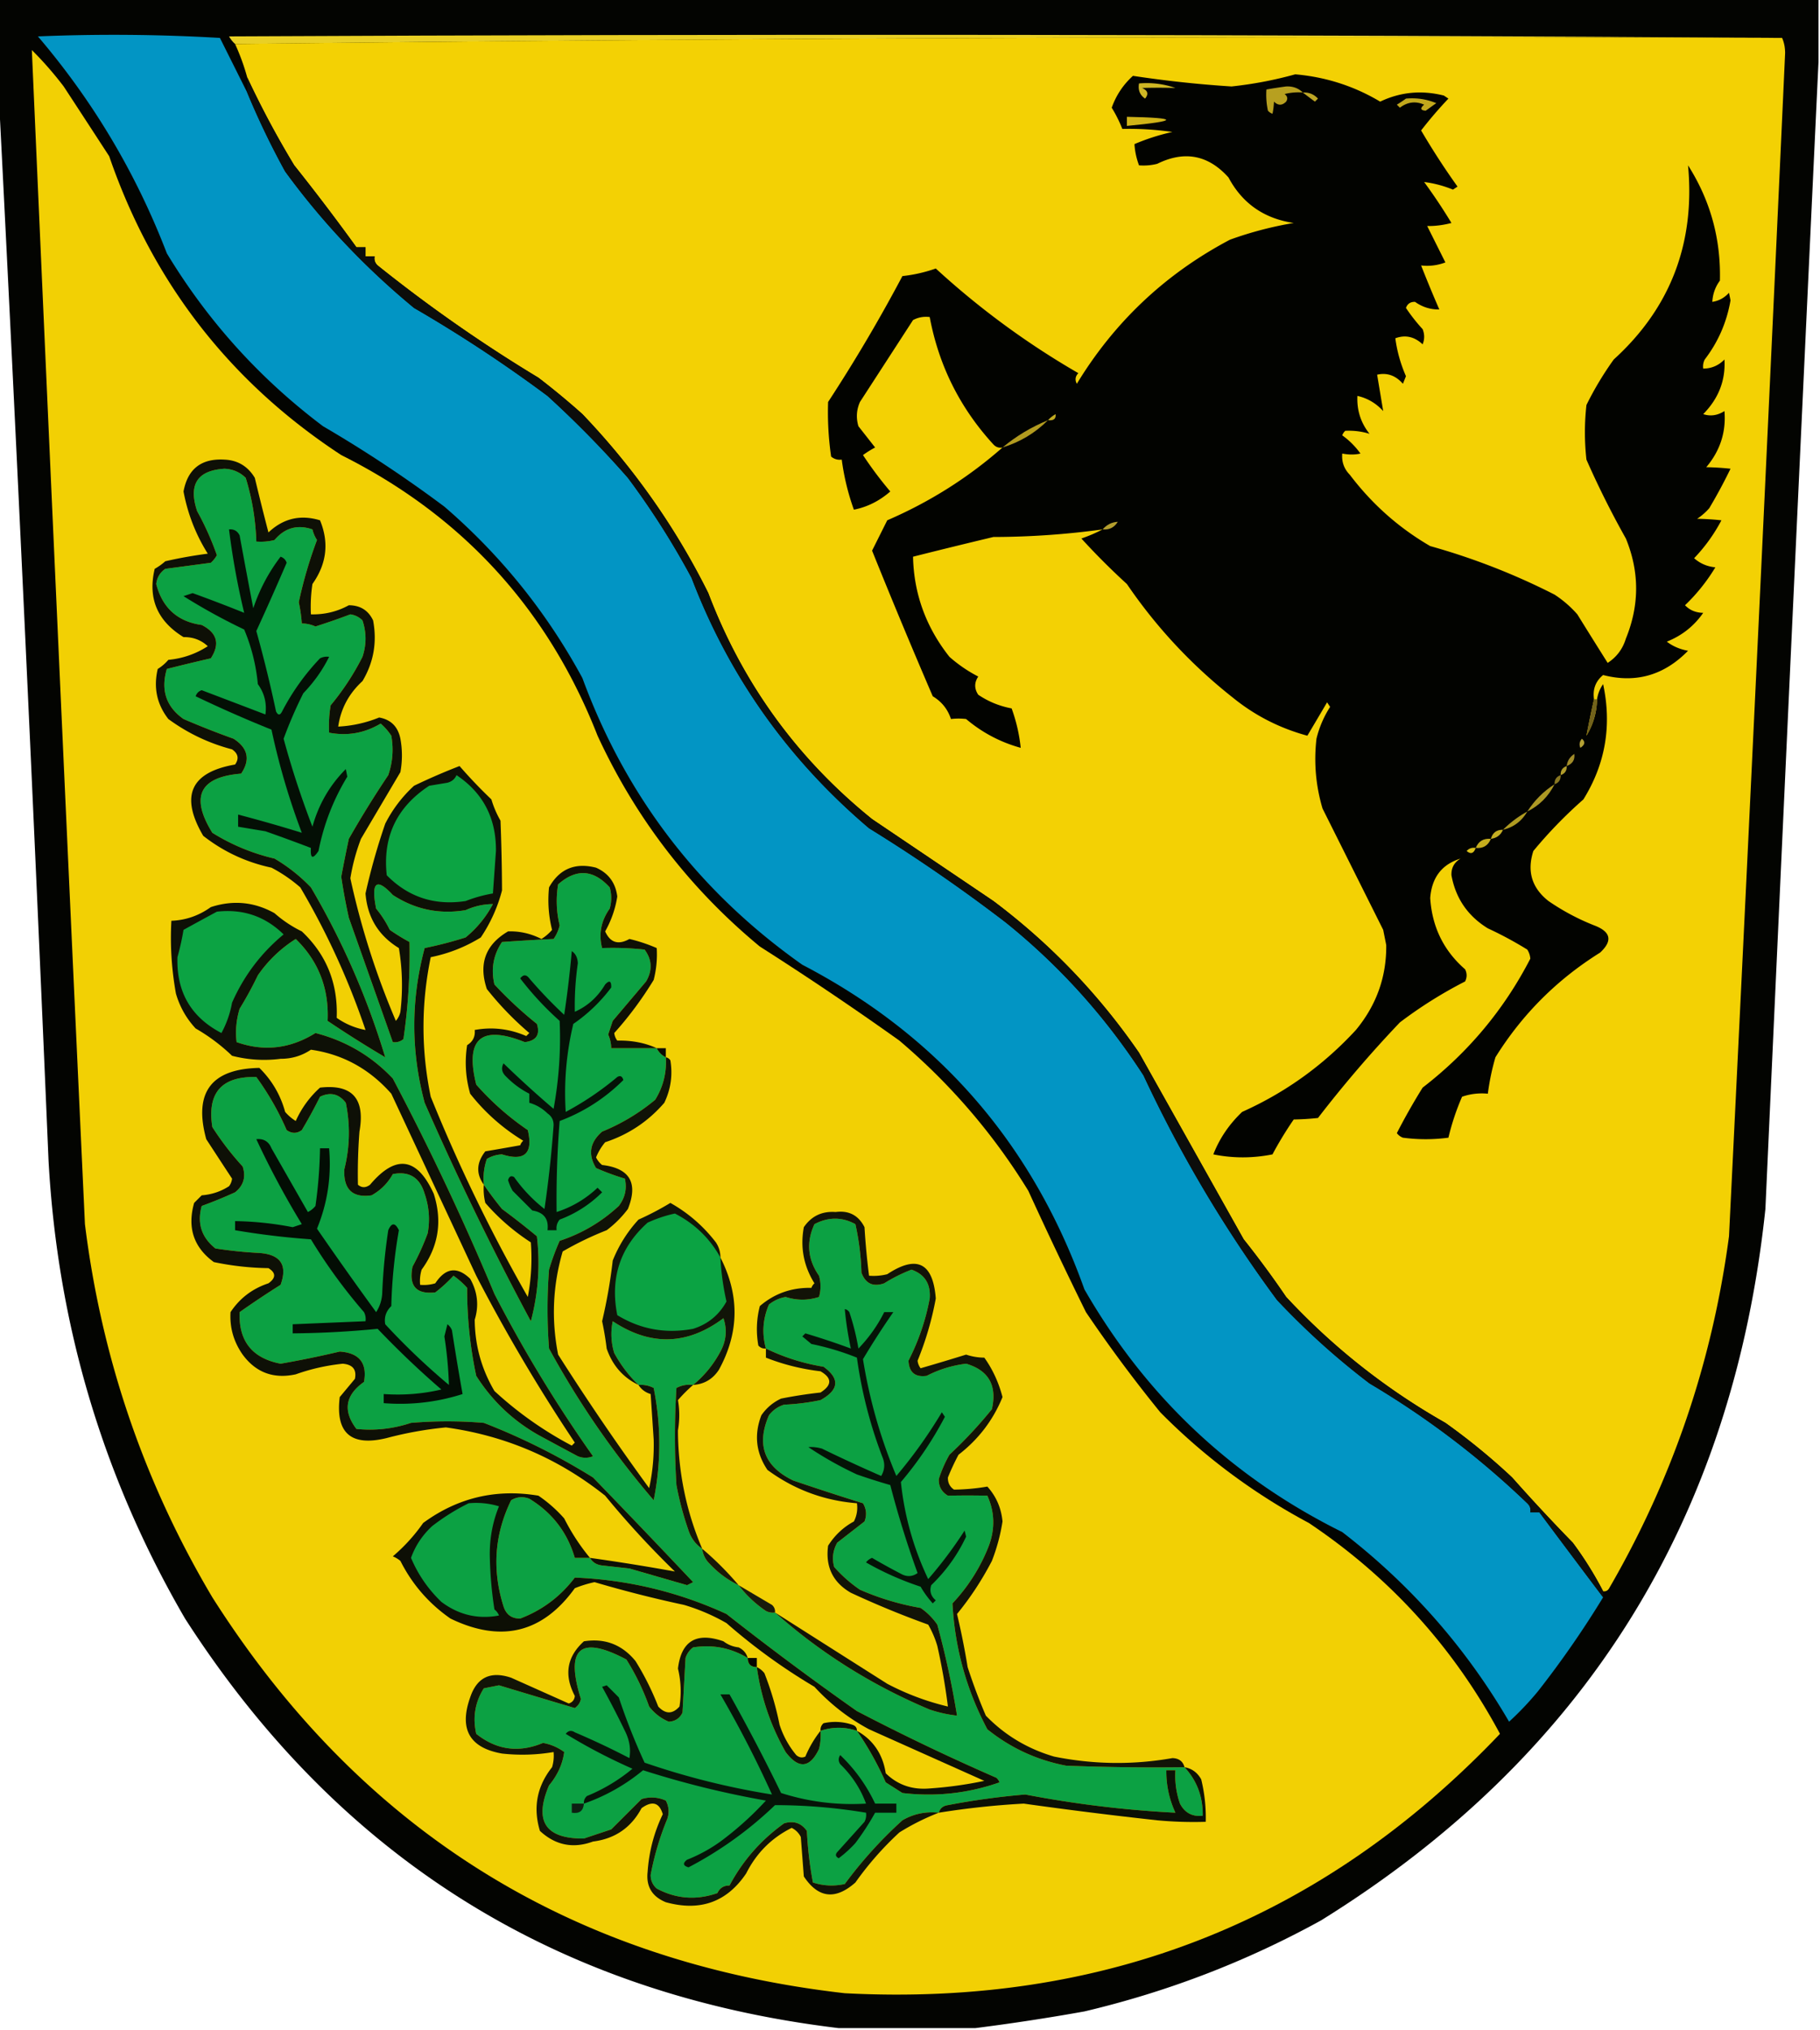 <svg xmlns="http://www.w3.org/2000/svg" width="600" height="669" style="shape-rendering:geometricPrecision;text-rendering:geometricPrecision;image-rendering:optimizeQuality;fill-rule:evenodd;clip-rule:evenodd"><path style="opacity:1" fill="#030401" d="M-.5-.5h600v21a211942.235 211942.235 0 0 0-17.5 378C571.172 500.965 522.338 579.131 435.5 633c-24.512 13.51-50.512 23.51-78 30a706.187 706.187 0 0 1-36 5.5h-45c-92.995-11.151-164.828-56.151-215.5-135-27.03-46.45-42.03-96.783-45-151A40376.507 40376.507 0 0 0-.5 29.5v-30z"/><path style="opacity:1" fill="#e9d025" d="M587.5 12.5c-170.337-.665-340.337.001-510 2-.767-.672-1.434-1.505-2-2.5 170.834-.833 341.5-.666 512 .5z"/><path style="opacity:1" fill="#0295c4" d="M81.5 30.5a263.387 263.387 0 0 0 12.5 26c12.13 16.638 26.297 31.638 42.5 45a459.692 459.692 0 0 1 44 29 337.187 337.187 0 0 1 26.5 27 261.83 261.83 0 0 1 21 33c12.346 32.382 31.846 59.882 58.5 82.5a541.622 541.622 0 0 1 45 31c17.844 14.358 33.011 31.191 45.5 50.5 12.225 26.2 26.891 50.867 44 74a245.969 245.969 0 0 0 30.5 27.5c18.936 11.227 36.269 24.394 52 39.5.886.825 1.219 1.825 1 3h3a7975.153 7975.153 0 0 0 21 28 321.12 321.12 0 0 1-21.5 31 98.663 98.663 0 0 1-9.5 10c-14.204-24.377-32.538-45.21-55-62.5-36.352-18.015-64.686-44.682-85-80-17.106-47.966-48.106-83.633-93-107-34.01-24.003-58.177-55.503-72.5-94.5-11.73-21.643-26.897-40.476-45.5-56.5a422.497 422.497 0 0 0-40-26.5c-20.845-15.678-38.012-34.678-51.5-57C44.912 57.225 30.745 33.392 12.5 12a600.546 600.546 0 0 1 60 .5l9 18z"/><path style="opacity:1" fill="#f3d104" d="M587.5 12.5c.66 1.464.993 3.13 1 5a104859.27 104859.27 0 0 1-18.5 390c-5.515 41.448-18.681 80.114-39.5 116-.457.798-1.124 1.131-2 1a118.104 118.104 0 0 0-10-16 610.8 610.8 0 0 1-20-21.5 211.83 211.83 0 0 0-22-18c-19.643-11.149-37.143-24.982-52.5-41.5a307.485 307.485 0 0 0-14-19 526487.366 526487.366 0 0 0-34.5-61.5c-13.275-19.275-29.275-35.942-48-50a42817.815 42817.815 0 0 0-40-27c-24.724-19.944-42.724-44.777-54-74.5-10.758-21.631-24.591-41.297-41.5-59a247.778 247.778 0 0 0-14.5-12 487.025 487.025 0 0 1-53-37c-.886-.825-1.219-1.825-1-3h-3v-3h-3a713.394 713.394 0 0 0-20.5-27 304.79 304.79 0 0 1-15.5-29 73.21 73.21 0 0 0-4-11 32514.006 32514.006 0 0 1 510-2z"/><path style="opacity:1" fill="#f2d004" d="M10.5 16.5c3.7 3.668 7.2 7.668 10.5 12 5.03 7.687 10.03 15.354 15 23 14.347 41.659 39.847 74.492 76.5 98.5 40.026 20.025 68.193 50.858 84.5 92.5 12.597 27.255 30.43 50.422 53.5 69.5a1057.503 1057.503 0 0 1 46 31c16.862 14.308 31.029 30.808 42.5 49.5a1541.423 1541.423 0 0 0 19 40 469.552 469.552 0 0 0 24.5 33c14.461 14.621 30.795 26.787 49 36.5 26.808 17.971 47.808 41.138 63 69.5-58.511 61.47-130.511 89.97-216 85.5-90.292-10.293-159.792-53.793-208.5-130.5-22.536-37.937-36.536-78.937-42-123-6-128.998-11.833-257.998-17.5-387z"/><path style="opacity:1" fill="#020300" d="M525.5 230.5a392.006 392.006 0 0 0-2.5 12c2.232-3.643 3.399-7.643 3.5-12a11.637 11.637 0 0 1 2-5c2.926 13.647.759 26.314-6.5 38a148.799 148.799 0 0 0-16.5 17c-2.164 6.688-.498 12.188 5 16.5a75.154 75.154 0 0 0 15 8c5.563 2.085 6.23 5.085 2 9-14.192 8.858-25.692 20.358-34.5 34.5a77.274 77.274 0 0 0-2.5 12c-2.948-.277-5.781.056-8.5 1a80.162 80.162 0 0 0-4.5 13.5c-5 .667-10 .667-15 0a4.457 4.457 0 0 1-2-1.5 209.028 209.028 0 0 1 8.5-15c15.027-11.588 26.86-25.755 35.5-42.5a6.293 6.293 0 0 0-1-3 122.324 122.324 0 0 0-13-7c-6.615-4.07-10.615-9.904-12-17.5-.094-2.412.906-4.245 3-5.5-6.154 1.901-9.488 6.235-10 13 .607 9.529 4.44 17.362 11.5 23.5.667 1.333.667 2.667 0 4a144.095 144.095 0 0 0-21.5 13.5 398.65 398.65 0 0 0-27 31.5 87.689 87.689 0 0 1-8 .5 118.82 118.82 0 0 0-7 11.5c-6.556 1.31-13.056 1.31-19.5 0 2.037-5.245 5.204-9.911 9.5-14 14.323-6.417 26.823-15.417 37.5-27 6.775-8.195 10.109-17.529 10-28l-1-5-20-40c-2.227-7.504-2.894-15.171-2-23a34.218 34.218 0 0 1 4.5-10.5l-1-1.5a2996.714 2996.714 0 0 1-6.5 11c-9.106-2.47-17.272-6.636-24.5-12.5-13.605-10.725-25.271-23.225-35-37.5a233.233 233.233 0 0 1-15-15 49.58 49.58 0 0 0 7-3 267.71 267.71 0 0 1-36 2.5 2092.849 2092.849 0 0 0-26.5 6.5c.27 12.234 4.27 23.234 12 33a46.447 46.447 0 0 0 9.5 6.5c-1.333 2-1.333 4 0 6 3.33 2.253 6.997 3.753 11 4.5a54.222 54.222 0 0 1 3 13c-6.694-1.847-12.694-5.014-18-9.5a21.438 21.438 0 0 0-5 0c-1.052-3.223-3.052-5.723-6-7.5a2164.343 2164.343 0 0 1-20-48l5-10c14.02-6.052 26.687-14.052 38-24-1.175.219-2.175-.114-3-1-11.008-12.005-18.008-26.005-21-42-1.967-.239-3.801.094-5.5 1l-17.5 27c-1.152 2.606-1.318 5.273-.5 8l5.5 7a32.065 32.065 0 0 0-4 2.5 124.368 124.368 0 0 0 9 12c-3.59 3.129-7.59 5.129-12 6a78.99 78.99 0 0 1-4-16.5c-1.322.17-2.489-.163-3.5-1a101.813 101.813 0 0 1-1-18A525.112 525.112 0 0 0 297.5 91a48.354 48.354 0 0 0 11-2.5 266.489 266.489 0 0 0 47 34.5c-1.017 1.049-1.184 2.216-.5 3.5 12.457-20.48 29.29-36.313 50.5-47.5a119.332 119.332 0 0 1 21-5.5c-9.77-1.453-16.937-6.453-21.5-15-6.67-7.433-14.503-8.933-23.5-4.5a18.437 18.437 0 0 1-6 .5c-.86-2.316-1.36-4.649-1.5-7a69.911 69.911 0 0 1 12.5-4c-5.587-.798-11.087-1.132-16.5-1a44.08 44.08 0 0 0-3.5-7c1.464-4.1 3.798-7.6 7-10.5a376.238 376.238 0 0 0 32.5 3.5c7.165-.766 14.165-2.1 21-4 10.084.876 19.417 3.876 28 9 6.663-3.18 13.663-3.847 21-2l1.5 1a135.99 135.99 0 0 0-9 10.5 241.437 241.437 0 0 0 12 18.5l-1.5 1c-3.152-1.28-6.319-2.113-9.5-2.5a184.035 184.035 0 0 1 9 13.5c-2.771.718-5.437 1.05-8 1l6 12a16.868 16.868 0 0 1-8 1 419.815 419.815 0 0 0 6 14.5c-2.896.06-5.563-.773-8-2.5-1.5-.047-2.5.619-3 2a57.688 57.688 0 0 0 5.5 7c.667 1.667.667 3.333 0 5-2.699-2.542-5.699-3.209-9-2 .561 4.271 1.728 8.438 3.5 12.5l-1 2.5c-2.397-2.742-5.23-3.742-8.5-3l2 12c-2.357-2.591-5.191-4.258-8.5-5-.229 4.698 1.104 8.865 4 12.5-2.53-.796-5.196-1.129-8-1a3.647 3.647 0 0 0-1 1.5 25.658 25.658 0 0 1 6 6c-1.826.42-3.826.42-6 0-.236 2.726.597 5.059 2.5 7 7.329 9.67 16.162 17.503 26.5 23.5a221.038 221.038 0 0 1 41 16 36.548 36.548 0 0 1 7.5 6.5c3.34 5.393 6.673 10.726 10 16 2.964-1.92 4.964-4.586 6-8 4.505-11.031 4.505-22.031 0-33a298.954 298.954 0 0 1-13-26c-.667-6-.667-12 0-18a106.273 106.273 0 0 1 9-15c18.716-17.021 26.883-38.354 24.5-64 7.347 11.551 10.847 24.218 10.5 38-1.523 2.07-2.357 4.403-2.5 7 2.161-.326 3.994-1.326 5.5-3l.5 2.5c-1.239 7.222-4.073 13.722-8.5 19.5a4.934 4.934 0 0 0-.5 3c2.751-.028 5.085-1.028 7-3 .398 6.863-1.935 12.863-7 18 2.356.794 4.689.461 7-1 .575 6.917-1.425 13.084-6 18.5 2.777.051 5.443.218 8 .5a172.572 172.572 0 0 1-7 13 19.887 19.887 0 0 1-4 3.5c2.777.051 5.443.218 8 .5a55.202 55.202 0 0 1-9 12.5c1.99 1.751 4.323 2.751 7 3a60.666 60.666 0 0 1-10 12.5c1.559 1.631 3.559 2.464 6 2.5-3.022 4.351-7.022 7.518-12 9.5 1.983 1.524 4.316 2.524 7 3-7.912 8.107-17.246 10.774-28 8-2.484 2.036-3.484 4.702-3 8z"/><path style="opacity:1" fill="#cfb724" d="M375.5 27.5c4.137-.354 8.137.146 12 1.5a187.115 187.115 0 0 0-11 0c1.905.826 2.239 1.993 1 3.5-1.717-1.169-2.384-2.835-2-5z"/><path style="opacity:1" fill="#bda625" d="M429.5 30.5c1.984-.117 3.65.55 5 2l-1 1a171.832 171.832 0 0 1-4-3z"/><path style="opacity:1" fill="#c1a81c" d="M463.5 32.5c3.478-.316 6.812.184 10 1.5-1.162.827-2.329 1.66-3.5 2.5-1.727-.147-1.894-.813-.5-2-2.81-1.241-5.477-.908-8 1l-1-1a44.093 44.093 0 0 0 3-2z"/><path style="opacity:1" fill="#b7a020" d="M429.5 30.5a18.437 18.437 0 0 0-6 .5c.951.718 1.117 1.55.5 2.5-1.333 1.333-2.667 1.333-4 0-.085 1.585-.251 2.918-.5 4a3.646 3.646 0 0 1-1.5-1 24.935 24.935 0 0 1-.5-7c2.146-.378 4.313-.712 6.5-1 2.221-.107 4.054.56 5.5 2z"/><path style="opacity:1" fill="#d0b418" d="M371.5 38.5c17.254.355 17.254 1.355 0 3v-3z"/><path style="opacity:1" fill="#0c0d0b" d="M81.5 25.5a304.79 304.79 0 0 0 15.5 29 713.394 713.394 0 0 1 20.5 27h3v3h3c-.219 1.175.114 2.175 1 3a487.025 487.025 0 0 0 53 37 247.778 247.778 0 0 1 14.5 12c16.909 17.703 30.742 37.369 41.5 59 11.276 29.723 29.276 54.556 54 74.5a42817.815 42817.815 0 0 1 40 27c18.725 14.058 34.725 30.725 48 50 11.499 20.495 22.999 40.995 34.5 61.5a307.485 307.485 0 0 1 14 19c15.357 16.518 32.857 30.351 52.5 41.5a211.83 211.83 0 0 1 22 18 610.8 610.8 0 0 0 20 21.5 118.104 118.104 0 0 1 10 16v2a7975.153 7975.153 0 0 1-21-28h-3c.219-1.175-.114-2.175-1-3-15.731-15.106-33.064-28.273-52-39.5a245.969 245.969 0 0 1-30.5-27.5c-17.109-23.133-31.775-47.8-44-74-12.489-19.309-27.656-36.142-45.5-50.5a541.622 541.622 0 0 0-45-31c-26.654-22.618-46.154-50.118-58.5-82.5a261.83 261.83 0 0 0-21-33 337.187 337.187 0 0 0-26.5-27 459.692 459.692 0 0 0-44-29c-16.203-13.362-30.37-28.362-42.5-45a263.387 263.387 0 0 1-12.5-26v-5z"/><path style="opacity:1" fill="#c1ab21" d="M345.5 138.5c.672-.767 1.505-1.434 2.5-2 .188 1.561-.645 2.228-2.5 2z"/><path style="opacity:1" fill="#b29b1f" d="M345.5 138.5c-4.236 4.228-9.236 7.228-15 9 4.495-3.751 9.495-6.751 15-9z"/><path style="opacity:1" fill="#b39e2d" d="M363.5 174.5c1.375-1.57 3.041-2.403 5-2.5-1.153 1.883-2.819 2.716-5 2.5z"/><path style="opacity:1" fill="#71621c" d="M525.5 230.5h1c-.101 4.357-1.268 8.357-3.5 12a392.006 392.006 0 0 1 2.5-12z"/><path style="opacity:1" fill="#b4a134" d="M521.5 243.5c1.213.997 1.046 1.997-.5 3-.47-1.077-.303-2.077.5-3z"/><path style="opacity:1" fill="#a18c29" d="M516.5 252.5c.185-1.696 1.019-3.029 2.5-4 .279 1.912-.554 3.246-2.5 4z"/><path style="opacity:1" fill="#b09c2b" d="M516.5 252.5c.073 1.527-.594 2.527-2 3-.073-1.527.594-2.527 2-3z"/><path style="opacity:1" fill="#897821" d="M514.5 255.5c.073 1.527-.594 2.527-2 3-.073-1.527.594-2.527 2-3z"/><path style="opacity:1" fill="#ac9824" d="M512.5 258.5c-2.022 4.022-5.022 7.022-9 9 2.355-3.688 5.355-6.688 9-9z"/><path style="opacity:1" fill="#af9b21" d="M503.5 267.5c-1.844 3.187-4.511 5.187-8 6a35.23 35.23 0 0 1 8-6z"/><path style="opacity:1" fill="#c4ae23" d="M495.5 273.5c-.762 1.762-2.096 2.762-4 3 .548-2.032 1.881-3.032 4-3z"/><path style="opacity:1" fill="#c5ad1d" d="M491.5 276.5c-.901 2.227-2.567 3.227-5 3 .901-2.227 2.567-3.227 5-3z"/><path style="opacity:1" fill="#dbc219" d="M486.5 279.5c-.64 1.832-1.64 2.165-3 1 .825-.886 1.825-1.219 3-1z"/><path style="opacity:1" fill="#0ca143" d="M159.5 390.5c-.277-2.948.056-5.781 1-8.5a10.413 10.413 0 0 1 5-1.5c7.475 2.36 10.308-.307 8.5-8a90.479 90.479 0 0 1-17-15c-3.77-15.112 1.563-19.779 16-14 3.789-.445 5.123-2.445 4-6a130.132 130.132 0 0 1-14-13c-1.195-5.1-.362-9.767 2.5-14a717.31 717.31 0 0 1 17-1 12.793 12.793 0 0 0 2-4.5 33.642 33.642 0 0 1-.5-13.5c5.965-5.263 11.632-4.929 17 1a12.494 12.494 0 0 1 0 7c-2.858 4.038-3.691 8.372-2.5 13a98.432 98.432 0 0 1 14 .5c2.473 3.346 2.64 6.846.5 10.5l-11 13-1.5 4.5c.648 1.44.981 2.94 1 4.5h15a6.547 6.547 0 0 0 3 3c.32 5.031-.847 9.697-3.5 14a66.688 66.688 0 0 1-17.5 10.5c-4.05 3.515-4.717 7.515-2 12a81.699 81.699 0 0 0 9.5 3.5c.743 3.283.076 6.283-2 9-5.67 5.251-12.17 9.084-19.5 11.5a80.654 80.654 0 0 0-3.5 9.5 169.166 169.166 0 0 0 0 26c9.779 17.93 21.279 34.596 34.5 50 2.46-12.297 2.46-24.63 0-37a9.108 9.108 0 0 0-5-1c-3.133-2.989-5.8-6.489-8-10.5a21.15 21.15 0 0 1-.5-10.5c12.445 8.258 24.611 7.925 36.5-1 1.269 3.789.936 7.455-1 11-2.297 4.292-5.297 7.958-9 11-1.967-.239-3.801.094-5.5 1a256.122 256.122 0 0 0 0 32 102.227 102.227 0 0 0 4 15c.886 2.593 2.386 4.593 4.5 6 .229 1.933 1.062 3.6 2.5 5 2.782 2.962 5.949 5.295 9.5 7 2.469 3.263 5.469 6.097 9 8.5a4.934 4.934 0 0 0 3 .5c15.065 13.386 32.065 24.053 51 32a43.279 43.279 0 0 0 9 2 287.169 287.169 0 0 0-6.5-30c-1.5-2.167-3.333-4-5.5-5.5a86.532 86.532 0 0 1-20-6 45.689 45.689 0 0 1-8.5-7.5c-.755-2.803-.422-5.47 1-8l9-7c.808-2.079.641-4.079-.5-6a919.092 919.092 0 0 1-23-7.5c-9.556-4.61-12.222-11.777-8-21.5 1.302-1.701 2.969-2.868 5-3.5a74.086 74.086 0 0 0 12-1.5c6.115-3.385 6.448-7.051 1-11-6.676-1.088-13.009-3.088-19-6-1.368-4.955-1.035-9.788 1-14.5a12.01 12.01 0 0 1 5.5-2.5c3.725 1.181 7.392 1.181 11 0a12.494 12.494 0 0 0 0-7c-3.749-5.4-4.249-11.067-1.5-17 4.583-2.415 9.083-2.415 13.5 0a84.519 84.519 0 0 1 2 16c1.334 3.604 3.834 4.771 7.5 3.5a52.311 52.311 0 0 1 9-4.5c4.365 1.543 6.365 4.709 6 9.5a74.61 74.61 0 0 1-7 20.5c.197 3.865 2.197 5.532 6 5 4.044-2.097 8.378-3.431 13-4 7.43 2.177 10.263 7.177 8.5 15a148.31 148.31 0 0 1-14 15 41.781 41.781 0 0 0-3.5 8c-.094 2.412.906 4.245 3 5.5 4.326-.093 8.659-.093 13 0 2.424 5.354 2.591 10.854.5 16.5a58.41 58.41 0 0 1-12 19c.774 14.658 4.607 28.491 11.5 41.5 7.658 6.162 16.325 10.162 26 12 12.996.5 25.996.667 39 .5 4.103 4.442 6.103 9.775 6 16-3.423.372-5.923-.961-7.5-4a27.866 27.866 0 0 1-1.5-11h-3c-.047 4.927.953 9.593 3 14a360.238 360.238 0 0 1-49.5-6 242.529 242.529 0 0 0-25.5 3.5c-1.619.236-2.619 1.069-3 2.5-4.328-.463-8.328.37-12 2.5a141.769 141.769 0 0 0-19 21c-3.591.789-7.091.622-10.5-.5a125.957 125.957 0 0 1-2-17c-1.856-2.619-4.356-3.452-7.5-2.5-7.622 5.452-13.622 12.286-18 20.5-1.859-.039-3.192.794-4 2.5-6.942 2.414-13.609 1.914-20-1.5-1.34-1.188-2.007-2.688-2-4.5a93.52 93.52 0 0 1 5.5-18.5c.687-2.068.52-4.068-.5-6-2.606-1.152-5.273-1.318-8-.5l-10 10-9 3c-12.697.12-16.53-5.713-11.5-17.5 2.808-3.375 4.475-7.042 5-11a16.411 16.411 0 0 0-7-3c-7.97 3.337-15.304 2.337-22-3-1.225-5.425-.391-10.425 2.5-15l5-1c8.388 2.54 16.721 5.04 25 7.5 1.074-.739 1.741-1.739 2-3-5.246-16.766-.246-21.099 15-13a77.801 77.801 0 0 1 7.5 15.5c1.765 2.274 3.932 3.941 6.5 5 2.101-.132 3.601-1.132 4.5-3l1-18a6.978 6.978 0 0 1 2.5-3.5c6.464-1.007 12.464.16 18 3.5 0 2 1 3 3 3 1.379 9.962 4.546 19.295 9.5 28 4.297 5.67 7.964 5.337 11-1 .495-1.973.662-3.973.5-6 4-1.333 8-1.333 12 0 3.644 5.277 6.811 10.943 9.5 17l5.5 3.5c10.957 1.3 21.624.133 32-3.5a3.647 3.647 0 0 0-1-1.5 730.463 730.463 0 0 1-46-22 1002.724 1002.724 0 0 1-43-32c-15.863-7.286-32.529-11.286-50-12-4.732 6.237-10.732 10.737-18 13.5-2.801.036-4.635-1.297-5.5-4-3.821-12.083-2.988-23.749 2.5-35 1.921-1.141 3.921-1.308 6-.5 7.54 4.596 12.54 11.096 15 19.5h5c.847 1.466 2.18 2.3 4 2.5l9 1c6.327 1.833 12.66 3.666 19 5.5l2-1a3690.602 3690.602 0 0 0-33-34.5c-11.515-7.159-23.515-13.159-36-18-8-.667-16-.667-24 0-5.868 1.959-11.868 2.625-18 2-4.524-5.96-3.691-11.126 2.5-15.5 1.11-6.233-1.557-9.566-8-10a336.722 336.722 0 0 1-19.5 4c-9.372-1.81-13.872-7.476-13.5-17 4.45-3.137 8.95-6.137 13.5-9 2.353-6.496.02-9.996-7-10.5a138.1 138.1 0 0 1-14.5-1.5c-4.581-3.653-6.081-8.32-4.5-14a147.116 147.116 0 0 0 11-4.5c2.79-2.21 3.623-5.044 2.5-8.5a96.048 96.048 0 0 1-10-13c-1.773-11.281 3.06-16.781 14.5-16.5a91.063 91.063 0 0 1 10 17.5c1.698 1.181 3.365 1.181 5 0 2.147-3.6 4.147-7.267 6-11 3.396-1.63 6.229-.963 8.5 2 1.507 7.322 1.341 14.655-.5 22-.268 6.571 2.732 9.404 9 8.5 3-1.667 5.333-4 7-7 5.422-1.035 8.922 1.131 10.5 6.5 1.457 4.241 1.791 8.574 1 13a82.239 82.239 0 0 1-5 11c-1.296 6.365 1.204 9.198 7.5 8.5a47.289 47.289 0 0 0 6-5.5 25.513 25.513 0 0 1 4.5 4 137.122 137.122 0 0 0 3 29c5.214 8.215 12.048 14.715 20.5 19.5 4.353 2.367 8.687 4.7 13 7 1.667.667 3.333.667 5 0a449.029 449.029 0 0 1-32.5-53.5 869.45 869.45 0 0 0-33.5-71c-6.991-7.418-15.491-12.418-25.5-15-8.31 5.193-16.977 6.193-26 3-.439-3.711-.106-7.378 1-11a121.58 121.58 0 0 0 6-11 42.872 42.872 0 0 1 12.5-12c7.499 7.311 10.999 16.311 10.5 27a390.868 390.868 0 0 0 19 12c-5.947-19.687-14.114-38.354-24.5-56a55.505 55.505 0 0 0-12-9.5 67.547 67.547 0 0 1-20.5-8.5c-7.363-11.9-4.197-18.4 9.5-19.5 3.091-4.604 2.258-8.437-2.5-11.5a285.397 285.397 0 0 1-16.5-6.5c-5.729-4.041-7.562-9.541-5.5-16.5a626.888 626.888 0 0 1 14.5-3.5c3.087-4.744 2.087-8.411-3-11-7.947-1.109-12.947-5.609-15-13.5.266-2.16 1.266-3.826 3-5l15-2a9.264 9.264 0 0 0 2-2.5 94.692 94.692 0 0 0-6.5-14.5c-2.96-8.778.04-13.444 9-14 2.746.123 5.08 1.123 7 3 2.098 6.764 3.265 13.764 3.5 21a18.452 18.452 0 0 0 6-.5c3.41-4.028 7.577-5.194 12.5-3.5a11.333 11.333 0 0 0 1.5 3.5 143.448 143.448 0 0 0-6 20.5 50.79 50.79 0 0 1 1 7c1.56.019 3.06.352 4.5 1 3.876-1.236 7.71-2.57 11.5-4a6.895 6.895 0 0 1 4 2c1.333 4 1.333 8 0 12a85.118 85.118 0 0 1-10.5 16 40.914 40.914 0 0 0-.5 9c6.026 1.16 11.693.16 17-3a19.887 19.887 0 0 1 3.5 4c.791 4.426.457 8.759-1 13a334.42 334.42 0 0 0-13 21 496.766 496.766 0 0 0-2.5 12.5c.67 4.515 1.503 9.015 2.5 13.5a237366.9 237366.9 0 0 1 14.5 41c1.322.17 2.489-.163 3.5-1a193.496 193.496 0 0 0 2-32 64.501 64.501 0 0 1-6.5-4 35.186 35.186 0 0 0-4.5-7c-1.732-8.814.102-10.314 5.5-4.5 7.347 4.782 15.347 6.449 24 5 2.93-1.318 5.93-1.985 9-2-2.243 4.248-5.243 7.914-9 11a134.191 134.191 0 0 1-13.5 3.5c-4.557 17.011-4.557 34.011 0 51a999.938 999.938 0 0 0 35 72c2.438-9.177 3.104-18.511 2-28a251.574 251.574 0 0 0-11.5-9 116.485 116.485 0 0 1-6-8z"/><path style="opacity:1" fill="#0e1006" d="M159.5 390.5a116.485 116.485 0 0 0 6 8c3.9 2.873 7.734 5.873 11.5 9 1.104 9.489.438 18.823-2 28a999.938 999.938 0 0 1-35-72c-4.557-16.989-4.557-33.989 0-51 4.524-.923 9.024-2.09 13.5-3.5 3.757-3.086 6.757-6.752 9-11-3.07.015-6.07.682-9 2-8.653 1.449-16.653-.218-24-5-5.398-5.814-7.232-4.314-5.5 4.5a35.186 35.186 0 0 1 4.5 7 64.501 64.501 0 0 0 6.5 4 193.496 193.496 0 0 1-2 32c-1.011.837-2.178 1.17-3.5 1a237366.9 237366.9 0 0 0-14.5-41 192.214 192.214 0 0 1-2.5-13.5 496.766 496.766 0 0 1 2.5-12.5 334.42 334.42 0 0 1 13-21c1.457-4.241 1.791-8.574 1-13a19.887 19.887 0 0 0-3.5-4c-5.307 3.16-10.974 4.16-17 3a40.914 40.914 0 0 1 .5-9 85.118 85.118 0 0 0 10.5-16c1.333-4 1.333-8 0-12a6.895 6.895 0 0 0-4-2 233.704 233.704 0 0 1-11.5 4 11.187 11.187 0 0 0-4.5-1 50.79 50.79 0 0 0-1-7 143.448 143.448 0 0 1 6-20.5 11.333 11.333 0 0 1-1.5-3.5c-4.923-1.694-9.09-.528-12.5 3.5a18.452 18.452 0 0 1-6 .5c-.235-7.236-1.402-14.236-3.5-21-1.92-1.877-4.254-2.877-7-3-8.96.556-11.96 5.222-9 14a94.692 94.692 0 0 1 6.5 14.5 9.264 9.264 0 0 1-2 2.5l-15 2c-1.734 1.174-2.734 2.84-3 5 2.053 7.891 7.053 12.391 15 13.5 5.087 2.589 6.087 6.256 3 11a626.888 626.888 0 0 0-14.5 3.5c-2.062 6.959-.229 12.459 5.5 16.5a285.397 285.397 0 0 0 16.5 6.5c4.758 3.063 5.591 6.896 2.5 11.5-13.697 1.1-16.863 7.6-9.5 19.5a67.547 67.547 0 0 0 20.5 8.5 55.505 55.505 0 0 1 12 9.5c10.386 17.646 18.553 36.313 24.5 56a390.868 390.868 0 0 1-19-12c.499-10.689-3.001-19.689-10.5-27a42.872 42.872 0 0 0-12.5 12 121.58 121.58 0 0 1-6 11c-1.106 3.622-1.439 7.289-1 11 9.023 3.193 17.69 2.193 26-3 10.009 2.582 18.509 7.582 25.5 15a869.45 869.45 0 0 1 33.5 71 449.029 449.029 0 0 0 32.5 53.5c-1.667.667-3.333.667-5 0-4.313-2.3-8.647-4.633-13-7-8.452-4.785-15.286-11.285-20.5-19.5a137.122 137.122 0 0 1-3-29 25.513 25.513 0 0 0-4.5-4 47.289 47.289 0 0 1-6 5.5c-6.296.698-8.796-2.135-7.5-8.5a82.239 82.239 0 0 0 5-11c.791-4.426.457-8.759-1-13-1.578-5.369-5.078-7.535-10.5-6.5-1.667 3-4 5.333-7 7-6.268.904-9.268-1.929-9-8.5 1.841-7.345 2.007-14.678.5-22-2.271-2.963-5.104-3.63-8.5-2a162.693 162.693 0 0 1-6 11c-1.635 1.181-3.302 1.181-5 0a91.063 91.063 0 0 0-10-17.5c-11.44-.281-16.273 5.219-14.5 16.5a96.048 96.048 0 0 0 10 13c1.123 3.456.29 6.29-2.5 8.5a147.116 147.116 0 0 1-11 4.5c-1.581 5.68-.081 10.347 4.5 14a138.1 138.1 0 0 0 14.5 1.5c7.02.504 9.353 4.004 7 10.5a310.599 310.599 0 0 0-13.5 9c-.372 9.524 4.128 15.19 13.5 17a336.722 336.722 0 0 0 19.5-4c6.443.434 9.11 3.767 8 10-6.191 4.374-7.024 9.54-2.5 15.5 6.132.625 12.132-.041 18-2 8-.667 16-.667 24 0 12.485 4.841 24.485 10.841 36 18a3690.602 3690.602 0 0 1 33 34.5l-2 1c-6.34-1.834-12.673-3.667-19-5.5l-9-1c-1.82-.2-3.153-1.034-4-2.5a698.936 698.936 0 0 1 28 4.5 299.778 299.778 0 0 1-23-25c-15.461-12.315-32.961-19.815-52.5-22.5a121.051 121.051 0 0 0-19.5 3.5c-11.778 2.882-16.945-1.618-15.5-13.5l5-6c.635-3.048-.699-4.715-4-5-5.368.561-10.535 1.727-15.5 3.5-7.308 1.589-13.141-.578-17.5-6.5-2.978-4.26-4.312-8.927-4-14 3.041-4.582 7.208-7.749 12.5-9.5 2.503-1.784 2.503-3.451 0-5a93.334 93.334 0 0 1-18-2c-6.644-4.826-8.81-11.326-6.5-19.5l2.5-2.5c3.29-.253 6.29-1.253 9-3a4.94 4.94 0 0 0 1-2.5 3999.452 3999.452 0 0 1-8.5-13c-4.236-15.367 1.597-23.2 17.5-23.5 4.134 4.064 6.967 8.897 8.5 14.5a14.984 14.984 0 0 0 3.5 3 32.677 32.677 0 0 1 8-11c10.605-1.218 14.938 3.616 13 14.5a181.564 181.564 0 0 0-.5 17.5c1.25 1.073 2.584 1.073 4 0 8.515-10.082 15.515-9.082 21 3 2.887 9.075 1.554 17.408-4 25a12.93 12.93 0 0 0-.5 5 12.93 12.93 0 0 0 5-.5c3.379-5.138 7.212-5.638 11.5-1.5 2.44 4.343 2.94 8.843 1.5 13.5.062 8.417 2.229 16.25 6.5 23.5a119.898 119.898 0 0 0 25.5 18l1-1a572.06 572.06 0 0 1-32.5-55 71566.183 71566.183 0 0 0-28-60c-7.217-8.185-16.051-13.018-26.5-14.5-2.975 2.004-6.308 3.004-10 3a42.087 42.087 0 0 1-16-1 61.512 61.512 0 0 0-12-9c-3.067-3.297-5.233-7.131-6.5-11.5-1.445-8.03-1.945-16.03-1.5-24 4.715-.171 9.048-1.671 13-4.5 7.334-2.394 14.334-1.727 21 2a39.879 39.879 0 0 0 9 6c8.109 7.638 11.943 17.138 11.5 28.5a24.046 24.046 0 0 0 9.5 4 249.533 249.533 0 0 0-21.5-47 48.941 48.941 0 0 0-9.5-6.5c-8.349-1.787-15.849-5.287-22.5-10.5-7.697-13.118-4.197-20.951 10.5-23.5 1.36-1.938 1.027-3.604-1-5-7.622-1.992-14.622-5.325-21-10-3.784-4.861-4.95-10.361-3.5-16.5a14.984 14.984 0 0 0 3.5-3c4.722-.45 9.056-1.95 13-4.5-2.2-2.046-4.867-3.046-8-3-8.65-5.305-11.817-12.805-9.5-22.5a20.495 20.495 0 0 0 3.5-2.5 147.032 147.032 0 0 1 14-2.5c-3.953-6.291-6.62-13.124-8-20.5 1.38-7.446 5.88-10.946 13.5-10.5 4.36.184 7.694 2.184 10 6a870.382 870.382 0 0 0 4.5 18c4.888-4.629 10.555-5.962 17-4 3.038 7.37 2.204 14.37-2.5 21a50.464 50.464 0 0 0-.5 10c4.479.114 8.645-.886 12.5-3 3.767.021 6.434 1.687 8 5 1.352 7.165.186 13.832-3.5 20-4.499 4.129-7.166 9.129-8 15a41.363 41.363 0 0 0 13.5-3c3.866.684 6.199 3.017 7 7a30.485 30.485 0 0 1 0 11l-13 22a66.078 66.078 0 0 0-3.5 13 259.804 259.804 0 0 0 15 47 6.802 6.802 0 0 0 1.5-3 74.079 74.079 0 0 0-.5-21c-6.718-4.097-10.385-10.097-11-18a212.405 212.405 0 0 1 6.5-23 43.834 43.834 0 0 1 9.5-12.5 202.096 202.096 0 0 1 15-6.5c3.29 3.792 6.79 7.458 10.5 11a32.55 32.55 0 0 0 3 7c.305 7.737.472 15.404.5 23a50.581 50.581 0 0 1-7 15.5 50.069 50.069 0 0 1-16.5 6.5c-3.177 15.355-3.177 30.689 0 46a544.93 544.93 0 0 0 32 66 68.187 68.187 0 0 0 1-18 70.203 70.203 0 0 1-15-13 18.453 18.453 0 0 1-.5-6z"/><path style="opacity:1" fill="#0ca343" d="M71.5 300.5c8.591-.97 15.925 1.53 22 7.5-7.412 6.113-13.08 13.613-17 22.5a33.037 33.037 0 0 1-3.5 10c-10.032-5.223-14.865-13.557-14.5-25a87.265 87.265 0 0 0 2-9c3.613-1.992 7.28-3.992 11-6z"/><path style="opacity:1" fill="#0ca443" d="M150.5 255.5c8.761 5.851 13.095 14.184 13 25-.335 4.672-.668 9.339-1 14a45.8 45.8 0 0 0-9 2.5c-10.207 1.556-18.873-1.277-26-8.5-1.391-12.639 3.275-22.472 14-29.5l6-1c1.442-.377 2.442-1.21 3-2.5z"/><path style="opacity:1" fill="#040f05" d="M75.5 174.5c1.624-.14 2.79.527 3.5 2a2586.69 2586.69 0 0 0 4.5 24 57.868 57.868 0 0 1 9-17c1 .333 1.667 1 2 2a982.897 982.897 0 0 1-10 22.5 429.253 429.253 0 0 1 6.5 26.5c.667 1.333 1.333 1.333 2 0a76.19 76.19 0 0 1 12.5-17.5 4.934 4.934 0 0 1 3-.5c-2.149 4.343-4.982 8.343-8.5 12-2.464 4.9-4.63 9.9-6.5 15a294.158 294.158 0 0 0 9.5 29c2.037-7.349 5.704-13.682 11-19l.5 2.5c-4.603 7.554-7.77 15.721-9.5 24.5-1.908 2.832-2.741 2.499-2.5-1a573.463 573.463 0 0 0-15-5.5l-9-1.5v-4a489.216 489.216 0 0 1 21 6 233.584 233.584 0 0 1-10-34 422.785 422.785 0 0 1-25-11c.333-1 1-1.667 2-2 7.07 2.687 14.07 5.353 21 8 .498-3.719-.336-7.053-2.5-10a60.65 60.65 0 0 0-4.5-18 197.069 197.069 0 0 1-20-11l3-1a508.71 508.71 0 0 1 17 6.5 248.226 248.226 0 0 1-5-27.5z"/><path style="opacity:1" fill="#051207" d="M188.5 313.5c1.248.834 1.915 2.167 2 4a96.792 96.792 0 0 0-1 16c4.197-1.855 7.531-4.855 10-9 1.404-1.499 2.07-1.166 2 1a53.06 53.06 0 0 1-12.5 12c-2.29 9.608-3.123 19.274-2.5 29a98.334 98.334 0 0 0 17-11.5c.983-.591 1.65-.257 2 1-6.053 6.023-13.053 10.523-21 13.5a324.548 324.548 0 0 0-1 30c5.083-1.643 9.583-4.31 13.5-8l1.5 1.5a38.948 38.948 0 0 1-14 9c-.837 1.011-1.17 2.178-1 3.5h-3c.45-3.724-1.217-5.891-5-6.5l-6.5-6.5a16.2 16.2 0 0 1-1.5-3.5c.35-1.257 1.017-1.591 2-1a49.74 49.74 0 0 0 10 10.5 383.001 383.001 0 0 0 3-27.5c.061-1.711-.606-3.044-2-4-1.74-1.694-3.74-2.861-6-3.5v-3c-2.942-1.488-5.609-3.488-8-6-1.114-1.223-1.281-2.556-.5-4a348.61 348.61 0 0 0 16.5 15c1.758-9.656 2.425-19.322 2-29a101.732 101.732 0 0 1-13-14c1-1.333 2-1.333 3 0a149.695 149.695 0 0 0 11.5 12 338.953 338.953 0 0 0 2.5-21z"/><path style="opacity:1" fill="#0a0a02" d="M216.5 345.5h3v3a6.547 6.547 0 0 1-3-3z"/><path style="opacity:1" fill="#0f1005" d="M216.5 345.5h-15a11.187 11.187 0 0 0-1-4.5l1.5-4.5 11-13c2.14-3.654 1.973-7.154-.5-10.5a98.432 98.432 0 0 0-14-.5c-1.191-4.628-.358-8.962 2.5-13a12.494 12.494 0 0 0 0-7c-5.368-5.929-11.035-6.263-17-1a33.642 33.642 0 0 0 .5 13.5 12.793 12.793 0 0 1-2 4.5 717.31 717.31 0 0 0-17 1c-2.862 4.233-3.695 8.9-2.5 14a130.132 130.132 0 0 0 14 13c1.123 3.555-.211 5.555-4 6-14.437-5.779-19.77-1.112-16 14a90.479 90.479 0 0 0 17 15c1.808 7.693-1.025 10.36-8.5 8a10.413 10.413 0 0 0-5 1.5c-.944 2.719-1.277 5.552-1 8.5-2.601-3.61-2.434-7.277.5-11 3.79-.636 7.623-1.303 11.5-2a3.647 3.647 0 0 1 1-1.5 64.848 64.848 0 0 1-17.5-15.5c-1.506-5.246-1.839-10.579-1-16 1.883-1.153 2.716-2.819 2.5-5 5.805-1.067 11.472-.4 17 2l1-1a102.936 102.936 0 0 1-14-14.5c-2.787-8.314-.453-14.647 7-19 3.822-.121 7.489.713 11 2.5a14.972 14.972 0 0 0 3.5-3c-1.148-4.545-1.482-9.212-1-14 3.42-6.098 8.587-8.265 15.5-6.5 4.099 1.812 6.433 4.979 7 9.5a33.916 33.916 0 0 1-4 11.5c1.669 3.722 4.336 4.556 8 2.5a52.749 52.749 0 0 1 9 3 33.79 33.79 0 0 1-1 10.5c-3.87 6.343-8.204 12.176-13 17.5a4.933 4.933 0 0 0 1 2.5c4.78-.108 9.114.725 13 2.5z"/><path style="opacity:1" fill="#030d04" d="M84.5 375.5c2.412-.256 4.08.744 5 3 4 7.005 8 14.005 12 21a7.248 7.248 0 0 0 2.5-2 152.29 152.29 0 0 0 1.5-19h3c.802 9.222-.532 18.055-4 26.5a1254.907 1254.907 0 0 0 19.5 27.5c1.163-1.785 1.83-3.785 2-6a185.71 185.71 0 0 1 2-21c1.099-2.544 2.265-2.544 3.5 0a168.318 168.318 0 0 0-2.5 25c-1.751 1.712-2.418 3.712-2 6a226.025 226.025 0 0 0 21 20 128.94 128.94 0 0 0-1.5-16l1-4a4.457 4.457 0 0 1 1.5 2 897.495 897.495 0 0 0 3.5 21c-8.433 2.693-17.1 3.693-26 3v-3c6.514.455 12.847-.045 19-1.5a298.26 298.26 0 0 1-21-20 313.062 313.062 0 0 1-28 1.5v-3l24-1a4.934 4.934 0 0 0-.5-3 177.267 177.267 0 0 1-17.5-24 257.214 257.214 0 0 1-25-3v-3c6.388.103 12.72.769 19 2l3-1a285.1 285.1 0 0 1-15-28z"/><path style="opacity:1" fill="#111508" d="M237.5 414.5c6.366 12.443 6.199 24.777-.5 37-2.029 3.096-4.862 4.762-8.5 5 3.703-3.042 6.703-6.708 9-11 1.936-3.545 2.269-7.211 1-11-11.889 8.925-24.055 9.258-36.5 1a21.15 21.15 0 0 0 .5 10.5c2.2 4.011 4.867 7.511 8 10.5-5.085-2.432-8.585-6.432-10.5-12a98.305 98.305 0 0 0-1.5-9 172.265 172.265 0 0 0 3.5-20 43.943 43.943 0 0 1 8.5-13.5 94.615 94.615 0 0 0 10.5-5.5c5.874 3.298 10.874 7.632 15 13 1.009 1.525 1.509 3.192 1.5 5z"/><path style="opacity:1" fill="#0ba343" d="M237.5 414.5a84.295 84.295 0 0 0 2 14.5c-2.466 4.466-6.133 7.466-11 9-8.986 1.687-17.319.187-25-4.5-2.419-12.194.915-22.361 10-30.5 3.034-1.374 6.034-2.374 9-3 6.522 3.357 11.522 8.19 15 14.5z"/><path style="opacity:1" fill="#121307" d="M390.5 582.5c-13.004.167-26.004 0-39-.5-9.675-1.838-18.342-5.838-26-12-6.893-13.009-10.726-26.842-11.5-41.5a58.41 58.41 0 0 0 12-19c2.091-5.646 1.924-11.146-.5-16.5a302.902 302.902 0 0 0-13 0c-2.094-1.255-3.094-3.088-3-5.5a41.781 41.781 0 0 1 3.5-8 148.31 148.31 0 0 0 14-15c1.763-7.823-1.07-12.823-8.5-15-4.622.569-8.956 1.903-13 4-3.803.532-5.803-1.135-6-5a74.61 74.61 0 0 0 7-20.5c.365-4.791-1.635-7.957-6-9.5a52.311 52.311 0 0 0-9 4.5c-3.666 1.271-6.166.104-7.5-3.5a84.519 84.519 0 0 0-2-16c-4.417-2.415-8.917-2.415-13.5 0-2.749 5.933-2.249 11.6 1.5 17a12.494 12.494 0 0 1 0 7c-3.608 1.181-7.275 1.181-11 0a12.01 12.01 0 0 0-5.5 2.5c-2.035 4.712-2.368 9.545-1 14.5-.996.086-1.829-.248-2.5-1-.772-4.39-.606-8.723.5-13 4.812-4.136 10.479-6.136 17-6a3.647 3.647 0 0 1 1-1.5c-3.555-5.699-4.721-11.866-3.5-18.5 2.505-3.669 6.005-5.335 10.5-5 4.358-.571 7.525 1.096 9.5 5 .323 5.366.823 10.699 1.5 16a18.453 18.453 0 0 0 6-.5c9.764-6.452 15.097-3.785 16 8a103.306 103.306 0 0 1-6 20.5 4.933 4.933 0 0 0 1 2.5 818.957 818.957 0 0 0 15-4.5c1.953.656 3.953.989 6 1 2.74 3.84 4.74 8.173 6 13-3.11 7.615-7.944 13.948-14.5 19a75.296 75.296 0 0 0-3.5 7.5c-.061 1.711.606 3.044 2 4a68.489 68.489 0 0 0 11-1c2.916 3.233 4.582 7.066 5 11.5a62.363 62.363 0 0 1-3.5 13c-3.301 6.349-7.135 12.183-11.5 17.5a248.518 248.518 0 0 1 3.5 17.5 184.207 184.207 0 0 0 6 16c6.245 6.437 13.745 10.937 22.5 13.5 13.004 2.617 26.004 2.784 39 .5 2.153.061 3.486 1.061 4 3z"/><path style="opacity:1" fill="#101307" d="M219.5 348.5c.617.111 1.117.444 1.5 1 .809 4.863.142 9.53-2 14-5.303 6.137-11.803 10.471-19.5 13a18.924 18.924 0 0 0-3 5 7.248 7.248 0 0 0 2 2.5c9.12 1.067 11.953 5.901 8.5 14.5a34.807 34.807 0 0 1-7 7 106.664 106.664 0 0 0-14.5 7c-3.27 11.2-3.77 22.534-1.5 34a823.37 823.37 0 0 0 30 44c1.145-5.164 1.645-10.498 1.5-16l-1-15c-1.761-.535-3.094-1.535-4-3a9.108 9.108 0 0 1 5 1c2.46 12.37 2.46 24.703 0 37-13.221-15.404-24.721-32.07-34.5-50a169.166 169.166 0 0 1 0-26 80.654 80.654 0 0 1 3.5-9.5c7.33-2.416 13.83-6.249 19.5-11.5 2.076-2.717 2.743-5.717 2-9a81.699 81.699 0 0 1-9.5-3.5c-2.717-4.485-2.05-8.485 2-12a66.688 66.688 0 0 0 17.5-10.5c2.653-4.303 3.82-8.969 3.5-14z"/><path style="opacity:1" fill="#051307" d="M278.5 431.5c.617.111 1.117.444 1.5 1a79.054 79.054 0 0 1 3 12c3.518-3.657 6.351-7.657 8.5-12h3a262.75 262.75 0 0 0-10 15.5 166.832 166.832 0 0 0 11 38.5 157.803 157.803 0 0 0 15-21l1 1.5a116.495 116.495 0 0 1-14.5 21.5c1.157 11.144 4.157 21.811 9 32a136.99 136.99 0 0 0 12-16l.5 2c-2.801 5.984-6.634 11.317-11.5 16-.624 1.964-.124 3.631 1.5 5l-1 1a32.364 32.364 0 0 1-4-5.5 98.073 98.073 0 0 1-18-8 4.457 4.457 0 0 1 2-1.5 207.319 207.319 0 0 0 10 5.5c1.759.798 3.426.631 5-.5a320.436 320.436 0 0 1-9-29 206.133 206.133 0 0 1-11-3.5 118.421 118.421 0 0 1-16-9c1.45-.117 2.95.05 4.5.5a516.566 516.566 0 0 0 19.5 9c1.141-1.921 1.308-3.921.5-6a147.718 147.718 0 0 1-8.5-33 86.525 86.525 0 0 0-15-4.5l-3-2.5 1-1a241.156 241.156 0 0 1 15 5 110.343 110.343 0 0 1-2-13z"/><path style="opacity:1" fill="#151408" d="M228.5 456.5a50.848 50.848 0 0 0-5 5c.571 3.238.571 6.572 0 10 .062 13.661 2.729 26.661 8 39-2.114-1.407-3.614-3.407-4.5-6a102.227 102.227 0 0 1-4-15 256.122 256.122 0 0 1 0-32c1.699-.906 3.533-1.239 5.5-1z"/><path style="opacity:1" fill="#121307" d="M252.5 444.5c5.991 2.912 12.324 4.912 19 6 5.448 3.949 5.115 7.615-1 11a74.086 74.086 0 0 1-12 1.5c-2.031.632-3.698 1.799-5 3.5-4.222 9.723-1.556 16.89 8 21.5a919.092 919.092 0 0 0 23 7.5c1.141 1.921 1.308 3.921.5 6l-9 7c-1.422 2.53-1.755 5.197-1 8a45.689 45.689 0 0 0 8.5 7.5 86.532 86.532 0 0 0 20 6c2.167 1.5 4 3.333 5.5 5.5a287.169 287.169 0 0 1 6.5 30 43.279 43.279 0 0 1-9-2c-18.935-7.947-35.935-18.614-51-32 12.277 7.812 24.61 15.645 37 23.5a84.928 84.928 0 0 0 20 7.5 209.636 209.636 0 0 0-3.5-20 32.5 32.5 0 0 0-3-7 304.645 304.645 0 0 1-25.5-10.5c-5.926-3.416-8.426-8.583-7.5-15.5 2.161-3.429 4.995-6.095 8.5-8a9.86 9.86 0 0 0 1-6c-10.902-.876-20.735-4.543-29.5-11-3.784-5.612-4.45-11.612-2-18 1.663-2.417 3.829-4.25 6.5-5.5a151.07 151.07 0 0 1 13-2c3.836-2.454 3.836-4.788 0-7-6.28-.742-12.28-2.242-18-4.5v-3z"/><path style="opacity:1" fill="#0d0f05" d="M194.5 513.5h-5c-2.46-8.404-7.46-14.904-15-19.5-2.079-.808-4.079-.641-6 .5-5.488 11.251-6.321 22.917-2.5 35 .865 2.703 2.699 4.036 5.5 4 7.268-2.763 13.268-7.263 18-13.5 17.471.714 34.137 4.714 50 12a1002.724 1002.724 0 0 0 43 32 730.463 730.463 0 0 0 46 22c.457.414.791.914 1 1.5-10.376 3.633-21.043 4.8-32 3.5l-5.5-3.5c-2.689-6.057-5.856-11.723-9.5-17 5.355 3.003 8.522 7.67 9.5 14 3.923 3.837 8.756 5.504 14.5 5a129.827 129.827 0 0 0 18-2.5 94305.22 94305.22 0 0 1-38-17c-6.721-3.599-12.721-8.266-18-14a193.473 193.473 0 0 1-29-21 64.951 64.951 0 0 0-14-6 398.755 398.755 0 0 1-29.5-7.5 39.1 39.1 0 0 0-6.5 2c-10.631 14.751-24.298 18.084-41 10-7.111-4.944-12.611-11.277-16.5-19a9.454 9.454 0 0 0-2.5-1.5 57.649 57.649 0 0 0 10-11c11.374-8.343 24.04-11.343 38-9a45.255 45.255 0 0 1 8.5 7.5c2.385 4.716 5.219 9.049 8.5 13z"/><path style="opacity:1" fill="#0ca143" d="M154.5 495.5c3.398-.32 6.732.013 10 1-2.245 5.532-3.245 11.365-3 17.5.149 5.532.649 11.032 1.5 16.5a4.457 4.457 0 0 1 1.5 2c-6.944 1.301-13.278-.199-19-4.5-4.356-4.179-7.69-9.012-10-14.5 1.432-4.011 3.766-7.511 7-10.5 3.841-2.953 7.841-5.453 12-7.5z"/><path style="opacity:1" fill="#191708" d="M231.5 510.5a102.098 102.098 0 0 1 12 12c-3.551-1.705-6.718-4.038-9.5-7-1.438-1.4-2.271-3.067-2.5-5z"/><path style="opacity:1" fill="#191b0c" d="M243.5 522.5c3.611 2.144 7.278 4.31 11 6.5.752.671 1.086 1.504 1 2.5a4.934 4.934 0 0 1-3-.5c-3.531-2.403-6.531-5.237-9-8.5z"/><path style="opacity:1" fill="#060500" d="M246.5 546.5h3v3c-2 0-3-1-3-3z"/><path style="opacity:1" fill="#101206" d="M249.5 549.5c.958.453 1.792 1.119 2.5 2a99.512 99.512 0 0 1 5 17 30.227 30.227 0 0 0 5.5 10c.951.826 1.951.992 3 .5a36.149 36.149 0 0 1 5-8.5 18.453 18.453 0 0 1-.5 6c-3.036 6.337-6.703 6.67-11 1-4.954-8.705-8.121-18.038-9.5-28z"/><path style="opacity:1" fill="#0c0e04" d="M282.5 570.5c-4-1.333-8-1.333-12 0-.086-.996.248-1.829 1-2.5a17.65 17.65 0 0 1 9.5.5c1.03.336 1.53 1.003 1.5 2z"/><path style="opacity:1" fill="#061408" d="M192.5 594.5c-.086-.996.248-1.829 1-2.5a57.143 57.143 0 0 0 15-9c-7.667-3.375-15-7.208-22-11.5.865-1.083 1.865-1.249 3-.5 6.1 2.595 12.1 5.428 18 8.5.523-3.009.023-6.009-1.5-9a296.648 296.648 0 0 0-7.5-14.5l1.5-.5a274.262 274.262 0 0 1 4 4 207.849 207.849 0 0 0 8.5 21.5 250.313 250.313 0 0 0 42 10.5 363.838 363.838 0 0 0-17-33h3a618.043 618.043 0 0 1 17 32.5c9.106 2.908 18.439 4.074 28 3.5-1.8-4.914-4.634-9.247-8.5-13-.667-1-.667-2 0-3 4.86 4.678 8.693 10.011 11.5 16h7v3h-7a86.321 86.321 0 0 1-6.5 10 38.929 38.929 0 0 1-5.5 5c-1.021-.502-1.188-1.168-.5-2l9-10a4.934 4.934 0 0 0 .5-3 182.48 182.48 0 0 0-30-2.5 124.006 124.006 0 0 1-28.5 20.5c-1.826-.51-1.993-1.344-.5-2.5a50.572 50.572 0 0 0 11-6 106.052 106.052 0 0 0 15-13.5 307.58 307.58 0 0 1-40.5-10c-5.894 4.861-12.394 8.527-19.5 11z"/><path style="opacity:1" fill="#0c1005" d="M390.5 582.5c2.41.421 4.243 1.754 5.5 4a53.069 53.069 0 0 1 1.5 14 128.507 128.507 0 0 1-16-.5 1463.833 1463.833 0 0 1-44-5.5 267.557 267.557 0 0 0-28 3c.381-1.431 1.381-2.264 3-2.5a242.529 242.529 0 0 1 25.5-3.5 360.238 360.238 0 0 0 49.5 6c-2.047-4.407-3.047-9.073-3-14h3a27.866 27.866 0 0 0 1.5 11c1.577 3.039 4.077 4.372 7.5 4 .103-6.225-1.897-11.558-6-16z"/><path style="opacity:1" fill="#121407" d="M246.5 546.5c-5.536-3.34-11.536-4.507-18-3.5a6.978 6.978 0 0 0-2.5 3.5l-1 18c-.899 1.868-2.399 2.868-4.5 3-2.568-1.059-4.735-2.726-6.5-5a77.801 77.801 0 0 0-7.5-15.5c-15.246-8.099-20.246-3.766-15 13-.259 1.261-.926 2.261-2 3-8.279-2.46-16.612-4.96-25-7.5l-5 1c-2.891 4.575-3.725 9.575-2.5 15 6.696 5.337 14.03 6.337 22 3a16.411 16.411 0 0 1 7 3c-.525 3.958-2.192 7.625-5 11-5.03 11.787-1.197 17.62 11.5 17.5l9-3 10-10c2.727-.818 5.394-.652 8 .5 1.02 1.932 1.187 3.932.5 6a93.52 93.52 0 0 0-5.5 18.5c-.007 1.812.66 3.312 2 4.5 6.391 3.414 13.058 3.914 20 1.5.808-1.706 2.141-2.539 4-2.5 4.378-8.214 10.378-15.048 18-20.5 3.144-.952 5.644-.119 7.5 2.5.282 5.716.948 11.383 2 17 3.409 1.122 6.909 1.289 10.5.5a141.769 141.769 0 0 1 19-21c3.672-2.13 7.672-2.963 12-2.5a77.011 77.011 0 0 0-13 6.5 104.652 104.652 0 0 0-14.5 16.5c-6.595 5.841-12.262 5.174-17-2l-1-13a6.547 6.547 0 0 0-3-3c-6.614 3.28-11.614 8.28-15 15-6.365 9.459-15.198 12.626-26.5 9.5-4.534-1.857-6.534-5.191-6-10 .458-6.697 2.124-13.031 5-19-1.136-3.875-3.469-4.541-7-2-3.426 6.423-8.759 10.09-16 11-6.547 2.405-12.38 1.238-17.5-3.5-2.325-7.7-.992-14.7 4-21a12.93 12.93 0 0 0 .5-5 61.09 61.09 0 0 1-17 .5c-10.707-1.88-14.207-8.047-10.5-18.5 2.208-6.61 6.708-8.776 13.5-6.5 6.303 2.816 12.636 5.65 19 8.5 1.22-.387 1.887-1.22 2-2.5-3.628-6.902-2.628-12.902 3-18 6.901-1.088 12.568 1.079 17 6.5a90.241 90.241 0 0 1 7.5 15c2.398 2.554 4.731 2.554 7 0a31.7 31.7 0 0 0-.5-12.5c1.083-9.12 6.083-12.12 15-9 1.449 1.117 3.116 1.784 5 2 1.563.759 2.563 1.926 3 3.5z"/><path style="opacity:1" fill="#0d2012" d="M192.5 594.5c-.194 2.412-1.527 3.412-4 3v-3h4z"/></svg>